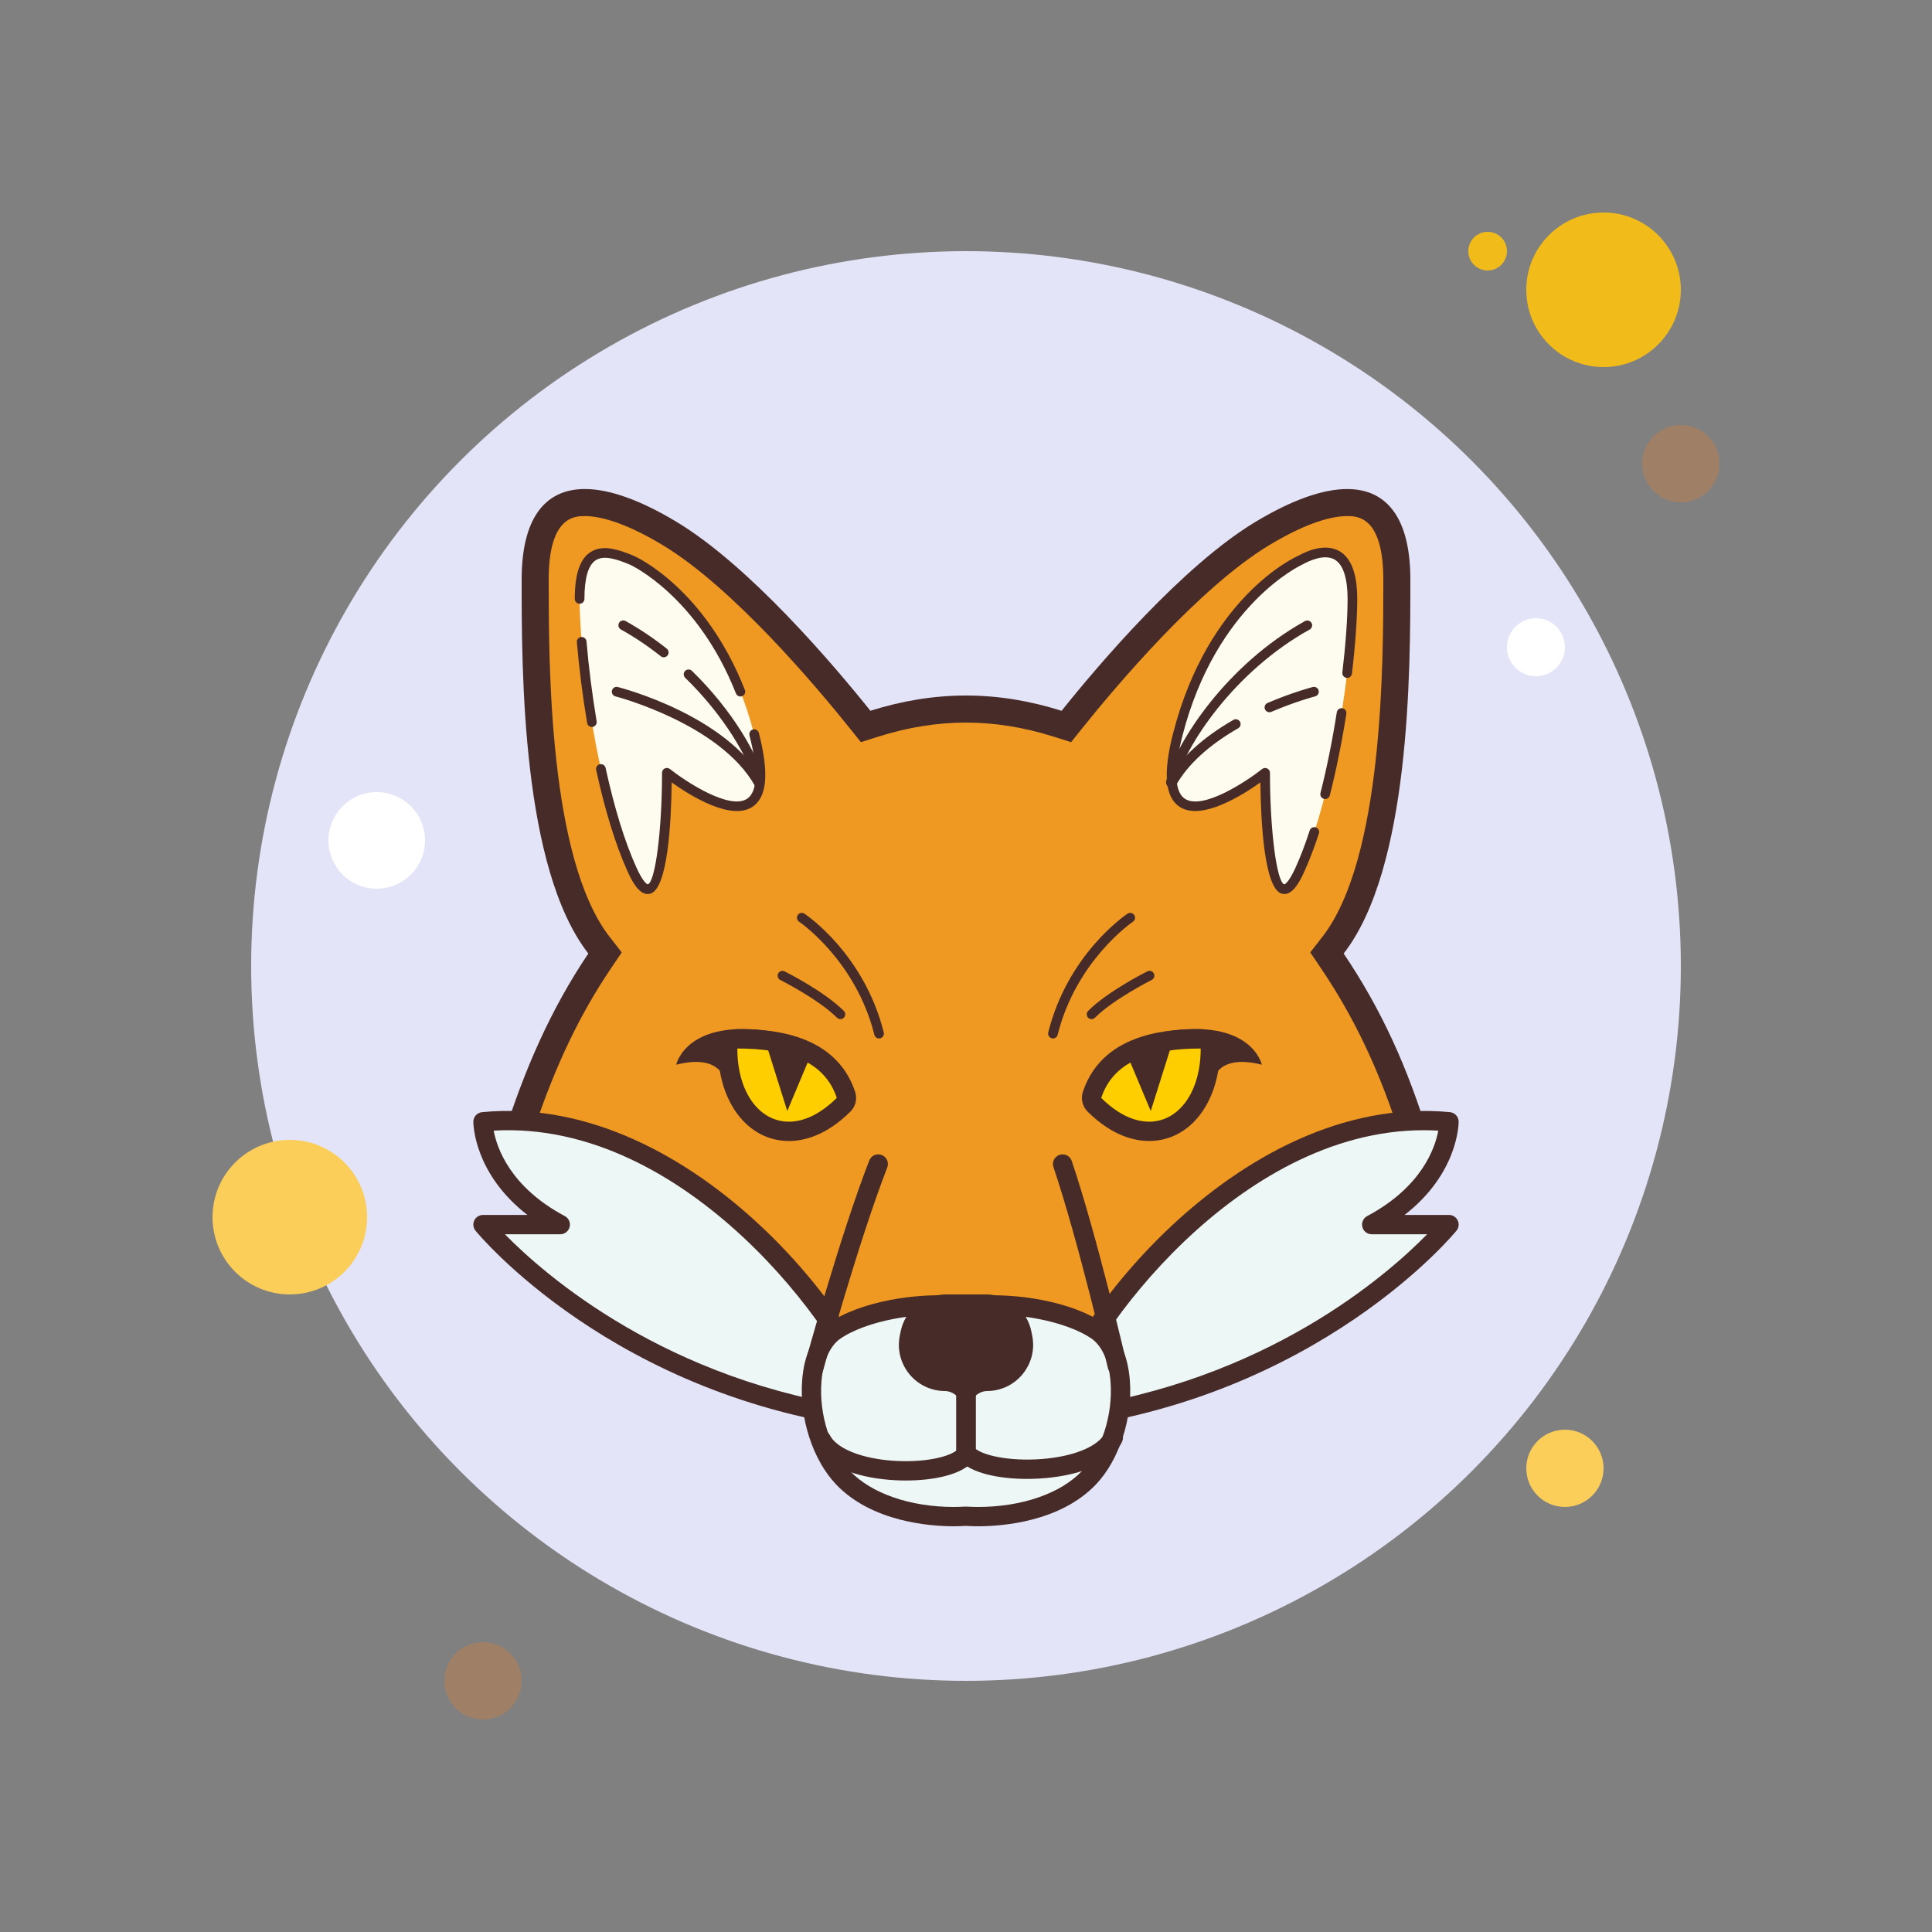 <svg xmlns="http://www.w3.org/2000/svg"  viewBox="0 0 100 100" width="100px" height="100px"><rect x="0" y="0" width="100" height="100" fill="#808080" stroke="none"/><circle cx="50" cy="50" r="37" fill="#e4e4f9"/><circle cx="83" cy="15" r="4" fill="#f1bc19"/><circle cx="87" cy="24" r="2" fill="#9f8066"/><circle cx="81" cy="76" r="2" fill="#fbcd59"/><circle cx="15" cy="63" r="4" fill="#fbcd59"/><circle cx="25" cy="87" r="2" fill="#9f8066"/><circle cx="19.5" cy="43.5" r="2.5" fill="#fff"/><circle cx="79.5" cy="33.5" r="1.5" fill="#fff"/><circle cx="77" cy="13" r="1" fill="#f1bc19"/><g><path fill="#ef9922" d="M41.367,72.3c-4.196-6.025-8.707-10.258-14.529-13.627c1.137-3.532,2.477-6.38,4.194-8.926 l0.284-0.421l-0.312-0.401C27.7,44.68,27.7,34.393,27.7,30c0-3.987,1.935-3.987,2.571-3.987c1.126,0,2.637,0.549,4.368,1.587 c3.743,2.246,8.147,7.481,9.867,9.627l0.3,0.375l0.458-0.145C46.855,36.955,48.449,36.7,50,36.7c1.551,0,3.145,0.254,4.735,0.757 l0.457,0.145l0.3-0.374c1.721-2.147,6.126-7.382,9.868-9.627c1.731-1.039,3.241-1.587,4.368-1.587c0.636,0,2.571,0,2.571,3.987 c0,4.393,0,14.68-3.305,18.925l-0.312,0.401l0.284,0.421c1.783,2.644,3.124,5.491,4.199,8.923 c-5.826,3.371-10.338,7.603-14.534,13.63H41.367z"/><path fill="#472b29" d="M69.729,26.713c0.512,0,1.871,0,1.871,3.287c0,4.321,0,14.44-3.157,18.495l-0.624,0.801 l0.568,0.842c1.652,2.448,2.917,5.08,3.942,8.211c-5.588,3.32-9.979,7.461-14.06,13.251H50h-8.269 c-4.079-5.787-8.468-9.927-14.052-13.246c1.078-3.222,2.341-5.855,3.934-8.216l0.568-0.842l-0.624-0.801 C28.4,44.44,28.4,34.321,28.4,30c0-3.287,1.36-3.287,1.871-3.287c0.697,0,1.959,0.258,4.008,1.488 c3.646,2.188,7.985,7.348,9.681,9.464l0.6,0.748l0.914-0.289C46.998,37.644,48.52,37.4,50,37.4s3.002,0.244,4.525,0.725 l0.914,0.289l0.6-0.748c1.696-2.117,6.035-7.276,9.681-9.464C67.77,26.971,69.031,26.713,69.729,26.713 M69.729,25.313 c-1.26,0-2.854,0.563-4.729,1.688c-3.8,2.28-8.171,7.44-10.053,9.79C53.344,36.284,51.698,36,50,36s-3.344,0.284-4.947,0.79 C43.171,34.44,38.8,29.28,35,27c-1.875-1.125-3.469-1.688-4.729-1.688C28.172,25.313,27,26.875,27,30 c0,4.757,0.008,14.931,3.452,19.355C28.524,52.213,27.125,55.375,26,59c6.34,3.571,10.882,8.012,15,14h9h9 c4.118-5.988,8.66-10.429,15-14c-1.125-3.75-2.524-6.787-4.452-9.645C72.992,44.931,73,34.757,73,30 C73,26.875,71.828,25.313,69.729,25.313L69.729,25.313z"/><path fill="#edf7f5" d="M25,58.063c0,0,0,3.194,4,5.323c-2,0-4,0-4,0s6.833,8.517,20.417,10.114 C45,69.774,36,56.998,25,58.063z"/><path fill="#472b29" d="M45.417,74c-0.02,0-0.039-0.001-0.059-0.003C31.729,72.395,24.68,63.785,24.61,63.698 c-0.12-0.149-0.144-0.355-0.061-0.528c0.083-0.174,0.258-0.284,0.451-0.284h2.299c-2.763-2.141-2.799-4.699-2.799-4.823 c0-0.258,0.195-0.473,0.452-0.498c11.11-1.071,20.483,11.598,20.962,15.88c0.017,0.151-0.037,0.303-0.145,0.41 C45.675,73.948,45.548,74,45.417,74z M26.135,63.886c2.053,2.095,8.327,7.608,18.643,9.028 c-1.196-3.941-9.266-14.967-19.225-14.393c0.167,0.898,0.856,2.919,3.681,4.423c0.203,0.107,0.306,0.34,0.25,0.563 c-0.056,0.223-0.256,0.379-0.485,0.379H26.135z"/><path fill="#edf7f5" d="M75,58.063c0,0,0,3.194-4,5.323c2,0,4,0,4,0S68.167,71.903,54.583,73.5 C55,69.774,64,56.998,75,58.063z"/><path fill="#472b29" d="M54.583,74c-0.131,0-0.258-0.052-0.353-0.146c-0.108-0.107-0.161-0.259-0.145-0.41 c0.479-4.282,9.864-16.934,20.962-15.88c0.256,0.025,0.452,0.24,0.452,0.498c0,0.124-0.036,2.683-2.799,4.823H75 c0.192,0,0.368,0.11,0.451,0.284c0.083,0.173,0.06,0.379-0.061,0.528c-0.07,0.087-7.12,8.696-20.748,10.299 C54.623,73.999,54.603,74,54.583,74z M73.694,58.5c-9.62,0-17.306,10.572-18.472,14.415c10.334-1.423,16.597-6.935,18.645-9.029 H71c-0.229,0-0.43-0.156-0.485-0.379c-0.055-0.223,0.048-0.455,0.25-0.563c2.825-1.504,3.514-3.524,3.681-4.423 C74.194,58.507,73.943,58.5,73.694,58.5z"/><path fill="#fdfcef" d="M32.71,29c0,0,4.517,2,6.324,9s-4.517,2-4.517,2s0,9-1.807,5S30,34,30,31S31.807,28,32.71,29z"/><path fill="#fdfcef" d="M67.29,29c0,0-4.517,2-6.324,9s4.517,2,4.517,2s0,9,1.807,5S70,34,70,31S68.193,28,67.29,29z"/><path fill="#472b29" d="M33.523,46.275c-0.45,0-0.791-0.618-1.041-1.172c-0.612-1.354-1.159-3.121-1.625-5.249 c-0.03-0.135,0.056-0.269,0.19-0.298c0.133-0.027,0.269,0.055,0.298,0.19c0.459,2.095,0.995,3.828,1.593,5.15 c0.38,0.843,0.587,0.878,0.589,0.878c0.393-0.113,0.74-2.811,0.74-5.775c0-0.096,0.055-0.183,0.141-0.225 c0.086-0.041,0.189-0.03,0.264,0.029c0.8,0.632,3.076,2.141,3.996,1.542c0.544-0.355,0.587-1.49,0.125-3.283 c-0.034-0.134,0.046-0.27,0.18-0.305c0.136-0.036,0.271,0.046,0.305,0.18c0.537,2.079,0.426,3.331-0.336,3.827 c-1.133,0.738-3.263-0.614-4.176-1.267c-0.022,1.988-0.193,5.563-1.133,5.766C33.595,46.271,33.559,46.275,33.523,46.275z"/><path fill="#472b29" d="M38.324,36.051c-0.1,0-0.194-0.06-0.232-0.158c-1.999-5.063-5.448-6.649-5.482-6.665 c-0.66-0.272-1.346-0.516-1.783-0.226C30.444,29.258,30.25,29.931,30.25,31c0,0.138-0.112,0.25-0.25,0.25s-0.25-0.112-0.25-0.25 c0-1.264,0.261-2.054,0.798-2.413c0.64-0.428,1.467-0.145,2.257,0.182c0.155,0.068,3.672,1.675,5.75,6.94 c0.051,0.128-0.012,0.273-0.141,0.324C38.385,36.046,38.354,36.051,38.324,36.051z"/><path fill="#472b29" d="M30.635,37.628c-0.12,0-0.226-0.086-0.246-0.209c-0.236-1.413-0.419-2.858-0.53-4.178 c-0.012-0.138,0.09-0.259,0.228-0.27c0.133-0.011,0.258,0.09,0.27,0.228c0.11,1.308,0.292,2.738,0.525,4.138 c0.023,0.136-0.069,0.265-0.206,0.288C30.663,37.627,30.649,37.628,30.635,37.628z"/><path fill="#472b29" d="M68.59,41.358c-0.02,0-0.041-0.002-0.062-0.008c-0.134-0.034-0.215-0.17-0.181-0.304 c0.326-1.282,0.611-2.688,0.846-4.179c0.021-0.137,0.152-0.229,0.286-0.208c0.136,0.021,0.229,0.15,0.208,0.286 c-0.238,1.506-0.526,2.927-0.856,4.224C68.803,41.283,68.702,41.358,68.59,41.358z"/><path fill="#472b29" d="M66.477,46.275c-0.035,0-0.071-0.004-0.107-0.012c-0.94-0.202-1.111-3.778-1.133-5.766 c-0.913,0.653-3.045,2.003-4.176,1.267c-0.763-0.497-0.873-1.749-0.337-3.827c1.816-7.036,6.276-9.083,6.465-9.166 c0.592-0.326,1.464-0.641,2.154-0.235c0.602,0.356,0.907,1.185,0.907,2.464c0,1.001-0.097,2.375-0.274,3.867 c-0.016,0.137-0.145,0.242-0.277,0.219c-0.137-0.016-0.235-0.14-0.219-0.277c0.174-1.473,0.271-2.826,0.271-3.808 c0-1.074-0.229-1.777-0.662-2.033c-0.512-0.304-1.271,0.027-1.678,0.252c-0.063,0.029-4.451,2.056-6.203,8.843 c-0.463,1.793-0.419,2.929,0.125,3.283c0.923,0.601,3.196-0.91,3.995-1.542c0.076-0.059,0.178-0.07,0.264-0.029 c0.086,0.042,0.141,0.129,0.141,0.225c0,2.963,0.347,5.662,0.742,5.775c0,0,0.207-0.036,0.587-0.878 c0.251-0.555,0.497-1.199,0.729-1.913c0.043-0.131,0.184-0.202,0.315-0.16c0.131,0.043,0.203,0.184,0.16,0.315 c-0.239,0.731-0.491,1.392-0.75,1.964C67.267,45.657,66.927,46.275,66.477,46.275z"/><path fill="#edf7f5" d="M56.846,68.918c-1.502-1.067-4.31-1.513-6.257-1.341c-0.149,0.013-0.297-0.004-0.448-0.004v0.008 c-0.048,0.001-0.094,0.002-0.142,0.003c-0.047-0.001-0.094-0.002-0.142-0.003v-0.008c-0.151,0-0.299,0.018-0.448,0.004 c-1.947-0.172-4.755,0.274-6.257,1.341c-1.756,1.345-1.437,5.547,0.479,7.565c1.437,1.513,3.831,2.017,5.747,2.017 c0.19,0,0.401-0.008,0.621-0.02c0.219,0.012,0.431,0.02,0.62,0.02c1.916,0,4.31-0.504,5.747-2.017 C58.283,74.466,58.602,70.263,56.846,68.918z"/><path fill="#472b29" d="M50.621,79c-0.198,0-0.418-0.009-0.647-0.021C49.798,78.991,49.577,79,49.379,79 c-1.217,0-4.248-0.212-6.11-2.173c-1.2-1.265-1.903-3.432-1.749-5.394c0.103-1.3,0.574-2.335,1.329-2.912 c1.653-1.174,4.634-1.615,6.605-1.441c0.073,0.004,0.149,0.003,0.225-0.002l0.175-0.005c0.077-0.01,0.091,0.006,0.135,0.018 v-0.006l0.002,0.007c0.003,0.001,0.007,0.002,0.011,0.003c0.045-0.015,0.074-0.041,0.143-0.021l0.175,0.005 c0.076,0.005,0.152,0.008,0.227,0.002c1.971-0.175,4.951,0.267,6.589,1.431c0.005,0.003,0.01,0.007,0.015,0.011 c0.754,0.577,1.226,1.612,1.329,2.912c0.155,1.962-0.548,4.129-1.749,5.394C54.868,78.788,51.837,79,50.621,79z M49.973,77.98 c0.263,0.011,0.466,0.02,0.647,0.02c2.265,0,4.278-0.696,5.384-1.862c1.018-1.07,1.611-2.93,1.477-4.625 c-0.079-1.01-0.411-1.788-0.933-2.192c-1.393-0.984-4.103-1.409-5.915-1.244c-0.121,0.01-0.238,0.007-0.356,0.001l-0.058-0.001 c-0.022,0.003-0.045,0.005-0.068,0.006c-0.007,0-0.148,0.003-0.162,0.003h0c-0.042-0.001-0.084-0.007-0.128-0.018v0.006 l-0.139,0.004c-0.119,0.006-0.236,0.009-0.354-0.001c-1.827-0.165-4.534,0.262-5.925,1.249c-0.512,0.393-0.846,1.174-0.925,2.188 c-0.134,1.695,0.459,3.555,1.477,4.625C45.102,77.304,47.115,78,49.379,78C49.561,78,49.764,77.991,49.973,77.98z M49.999,67.582 L50,67.585L49.999,67.582z"/><path fill="#472b29" d="M53.428,69.138l-0.043-0.215C53.161,67.805,52.179,67,51.038,67H50h-1.038 c-1.141,0-2.123,0.805-2.346,1.923l-0.043,0.215C46.276,70.619,47.409,72,48.919,72c0.488,0.016,0.843,0.413,1.081,1 c0.239-0.587,0.594-0.984,1.081-1C52.591,72,53.724,70.619,53.428,69.138z"/><path fill="#472b29" d="M35,55.109c0,0,0.519-2.453,5.036-1.705c0.26,3.314-2.544,2.447-2.544,2.447 S37.25,54.537,35,55.109z"/><path fill="#ffce00" d="M40.833,58.558c-1.866,0-3.169-1.763-3.169-4.287c0-0.276,0.224-0.5,0.5-0.5 c3.139,0,4.979,0.948,5.623,2.899c0.06,0.18,0.012,0.378-0.122,0.512C42.758,58.082,41.779,58.558,40.833,58.558z"/><path fill="#472b29" d="M38.164,54.271c2.574,0,4.514,0.637,5.148,2.556c-0.858,0.852-1.716,1.231-2.479,1.231 C39.308,58.058,38.164,56.543,38.164,54.271 M38.164,53.271c-0.552,0-1,0.448-1,1c0,2.774,1.543,4.787,3.67,4.787 c0.753,0,1.917-0.264,3.183-1.521c0.269-0.267,0.364-0.663,0.245-1.023C43.19,53.271,39.407,53.271,38.164,53.271L38.164,53.271 z"/><polygon fill="#472b29" points="39.5,53.535 40.75,57.507 42,54.528"/><path fill="#472b29" d="M65.312,55.109c0,0-0.519-2.453-5.036-1.705c-0.26,3.314,2.544,2.447,2.544,2.447 S63.063,54.537,65.312,55.109z"/><path fill="#ffce00" d="M59.479,58.558c-0.945,0-1.925-0.476-2.831-1.376c-0.135-0.134-0.182-0.332-0.122-0.512 c0.645-1.95,2.484-2.898,5.623-2.898c0.276,0,0.5,0.224,0.5,0.5c0,1.208-0.296,2.258-0.856,3.037 C61.212,58.114,60.391,58.558,59.479,58.558C59.479,58.558,59.479,58.558,59.479,58.558z"/><path fill="#472b29" d="M62.148,54.271h0.005 M62.148,54.271c0,2.272-1.144,3.787-2.67,3.787 c-0.763,0-1.621-0.379-2.479-1.231C57.634,54.908,59.574,54.271,62.148,54.271 M62.153,53.271h-0.005 c-1.243,0-5.026,0-6.098,3.242c-0.119,0.36-0.024,0.756,0.245,1.023c1.266,1.257,2.43,1.521,3.183,1.521 c2.107,0,3.641-1.976,3.669-4.71c0.002-0.025,0.003-0.051,0.003-0.076C63.151,53.719,62.706,53.271,62.153,53.271L62.153,53.271 z M62.148,55.271h0.005H62.148L62.148,55.271z"/><polygon fill="#472b29" points="60.813,53.535 59.563,57.507 58.313,54.528"/><path fill="#472b29" d="M42.125,71.292c-0.044,0-0.088-0.006-0.132-0.018c-0.267-0.072-0.424-0.348-0.351-0.614 c0.018-0.065,1.814-6.635,3.35-10.591c0.1-0.258,0.39-0.386,0.647-0.285c0.257,0.1,0.385,0.39,0.285,0.646 c-1.517,3.908-3.3,10.428-3.317,10.493C42.547,71.146,42.345,71.292,42.125,71.292z"/><path fill="#472b29" d="M57.833,71.208c-0.228,0-0.434-0.156-0.487-0.388c-0.015-0.064-1.504-6.503-2.819-10.411 c-0.088-0.262,0.052-0.545,0.314-0.633c0.266-0.086,0.546,0.053,0.633,0.314c1.332,3.955,2.832,10.439,2.847,10.505 c0.062,0.27-0.106,0.537-0.375,0.6C57.908,71.204,57.87,71.208,57.833,71.208z"/><path fill="#472b29" d="M46.883,76.631c-0.386,0-0.768-0.021-1.129-0.062c-1.867-0.204-3.216-0.877-3.701-1.846 c-0.124-0.247-0.023-0.547,0.224-0.671c0.247-0.125,0.547-0.022,0.671,0.224c0.32,0.64,1.437,1.138,2.915,1.3 c1.647,0.178,3.127-0.1,3.638-0.494v-4.499c0-0.276,0.224-0.5,0.5-0.5s0.5,0.224,0.5,0.5v4.708c0,0.114-0.04,0.226-0.112,0.315 C49.795,76.338,48.316,76.631,46.883,76.631z"/><path fill="#472b29" d="M53.165,76.548c-1.455,0-2.948-0.292-3.55-1.021c-0.074-0.09-0.114-0.202-0.114-0.318V70.5 c0-0.276,0.224-0.5,0.5-0.5s0.5,0.224,0.5,0.5v4.497c0.524,0.398,2.04,0.677,3.731,0.493c1.495-0.165,2.625-0.663,2.948-1.3 c0.125-0.247,0.425-0.345,0.672-0.219c0.246,0.125,0.344,0.426,0.219,0.672c-0.67,1.317-2.625,1.719-3.73,1.841 C53.964,76.525,53.566,76.548,53.165,76.548z"/><g><path fill="#472b29" d="M45.5,53.75c-0.112,0-0.214-0.076-0.243-0.189c-0.965-3.861-3.867-5.833-3.896-5.853 c-0.115-0.077-0.146-0.232-0.069-0.347c0.078-0.115,0.232-0.146,0.347-0.069c0.126,0.084,3.092,2.1,4.104,6.147 c0.033,0.134-0.048,0.27-0.182,0.303C45.54,53.748,45.52,53.75,45.5,53.75z"/></g><g><path fill="#472b29" d="M39.323,40.74c-0.112,0-0.214-0.076-0.243-0.189c-0.32-1.28-1.562-3.468-3.615-5.469 c-0.099-0.097-0.101-0.255-0.005-0.354c0.098-0.099,0.256-0.101,0.354-0.005c2.124,2.07,3.414,4.357,3.751,5.707 c0.033,0.134-0.048,0.27-0.182,0.303C39.363,40.737,39.343,40.74,39.323,40.74z"/></g><g><path fill="#472b29" d="M34.357,34.021c-0.055,0-0.109-0.018-0.156-0.054c-0.662-0.526-1.355-0.992-2.063-1.384 c-0.121-0.067-0.165-0.219-0.098-0.34c0.067-0.121,0.22-0.164,0.34-0.098c0.731,0.406,1.448,0.887,2.132,1.43 c0.108,0.086,0.126,0.243,0.04,0.352C34.504,33.989,34.431,34.021,34.357,34.021z"/></g><g><path fill="#472b29" d="M39.292,40.802c-0.087,0-0.172-0.046-0.218-0.128c-1.8-3.21-7.165-4.616-7.219-4.63 c-0.134-0.034-0.214-0.17-0.18-0.304c0.035-0.133,0.168-0.215,0.304-0.18c0.229,0.059,5.625,1.472,7.531,4.87 c0.067,0.12,0.024,0.272-0.096,0.34C39.375,40.792,39.333,40.802,39.292,40.802z"/></g><g><path fill="#472b29" d="M60.604,40.74c-0.02,0-0.041-0.002-0.061-0.007c-0.134-0.034-0.215-0.169-0.182-0.303 c0.503-2.013,3.135-6.037,7.184-8.283c0.119-0.066,0.272-0.023,0.34,0.098c0.067,0.121,0.023,0.273-0.098,0.34 c-3.919,2.174-6.459,6.039-6.941,7.967C60.818,40.664,60.716,40.74,60.604,40.74z"/></g><g><path fill="#472b29" d="M60.635,40.802c-0.042,0-0.083-0.01-0.123-0.032c-0.12-0.068-0.163-0.22-0.096-0.341 c0.659-1.175,1.811-2.24,3.423-3.167c0.118-0.068,0.272-0.028,0.341,0.092c0.069,0.12,0.027,0.272-0.092,0.341 c-1.533,0.881-2.621,1.883-3.235,2.979C60.808,40.756,60.723,40.802,60.635,40.802z"/></g><g><path fill="#472b29" d="M65.705,36.866c-0.097,0-0.189-0.057-0.23-0.151c-0.054-0.127,0.004-0.274,0.131-0.329 c1.302-0.558,2.3-0.815,2.342-0.826c0.135-0.036,0.27,0.047,0.304,0.18c0.034,0.134-0.046,0.27-0.18,0.304 c-0.01,0.002-1.005,0.26-2.269,0.802C65.771,36.86,65.738,36.866,65.705,36.866z"/></g><g><path fill="#472b29" d="M43.5,52.75c-0.064,0-0.128-0.024-0.177-0.073c-0.96-0.96-2.916-1.943-2.935-1.953 c-0.124-0.062-0.173-0.212-0.112-0.335c0.063-0.123,0.213-0.172,0.335-0.112c0.083,0.042,2.048,1.03,3.065,2.047 c0.098,0.098,0.098,0.256,0,0.354C43.628,52.726,43.564,52.75,43.5,52.75z"/></g><g><path fill="#472b29" d="M54.5,53.75c-0.02,0-0.04-0.002-0.061-0.008c-0.134-0.033-0.215-0.169-0.182-0.303 c1.012-4.047,3.978-6.063,4.104-6.147c0.115-0.078,0.27-0.045,0.347,0.069c0.077,0.115,0.045,0.27-0.069,0.347 c-0.029,0.02-2.933,2-3.896,5.853C54.714,53.674,54.612,53.75,54.5,53.75z"/></g><g><path fill="#472b29" d="M56.5,52.75c-0.064,0-0.128-0.024-0.177-0.073c-0.098-0.098-0.098-0.256,0-0.354 c1.017-1.017,2.982-2.005,3.065-2.047c0.125-0.062,0.273-0.012,0.335,0.112c0.062,0.124,0.012,0.273-0.112,0.335 c-0.02,0.01-1.976,0.994-2.935,1.953C56.628,52.726,56.564,52.75,56.5,52.75z"/></g></g></svg>